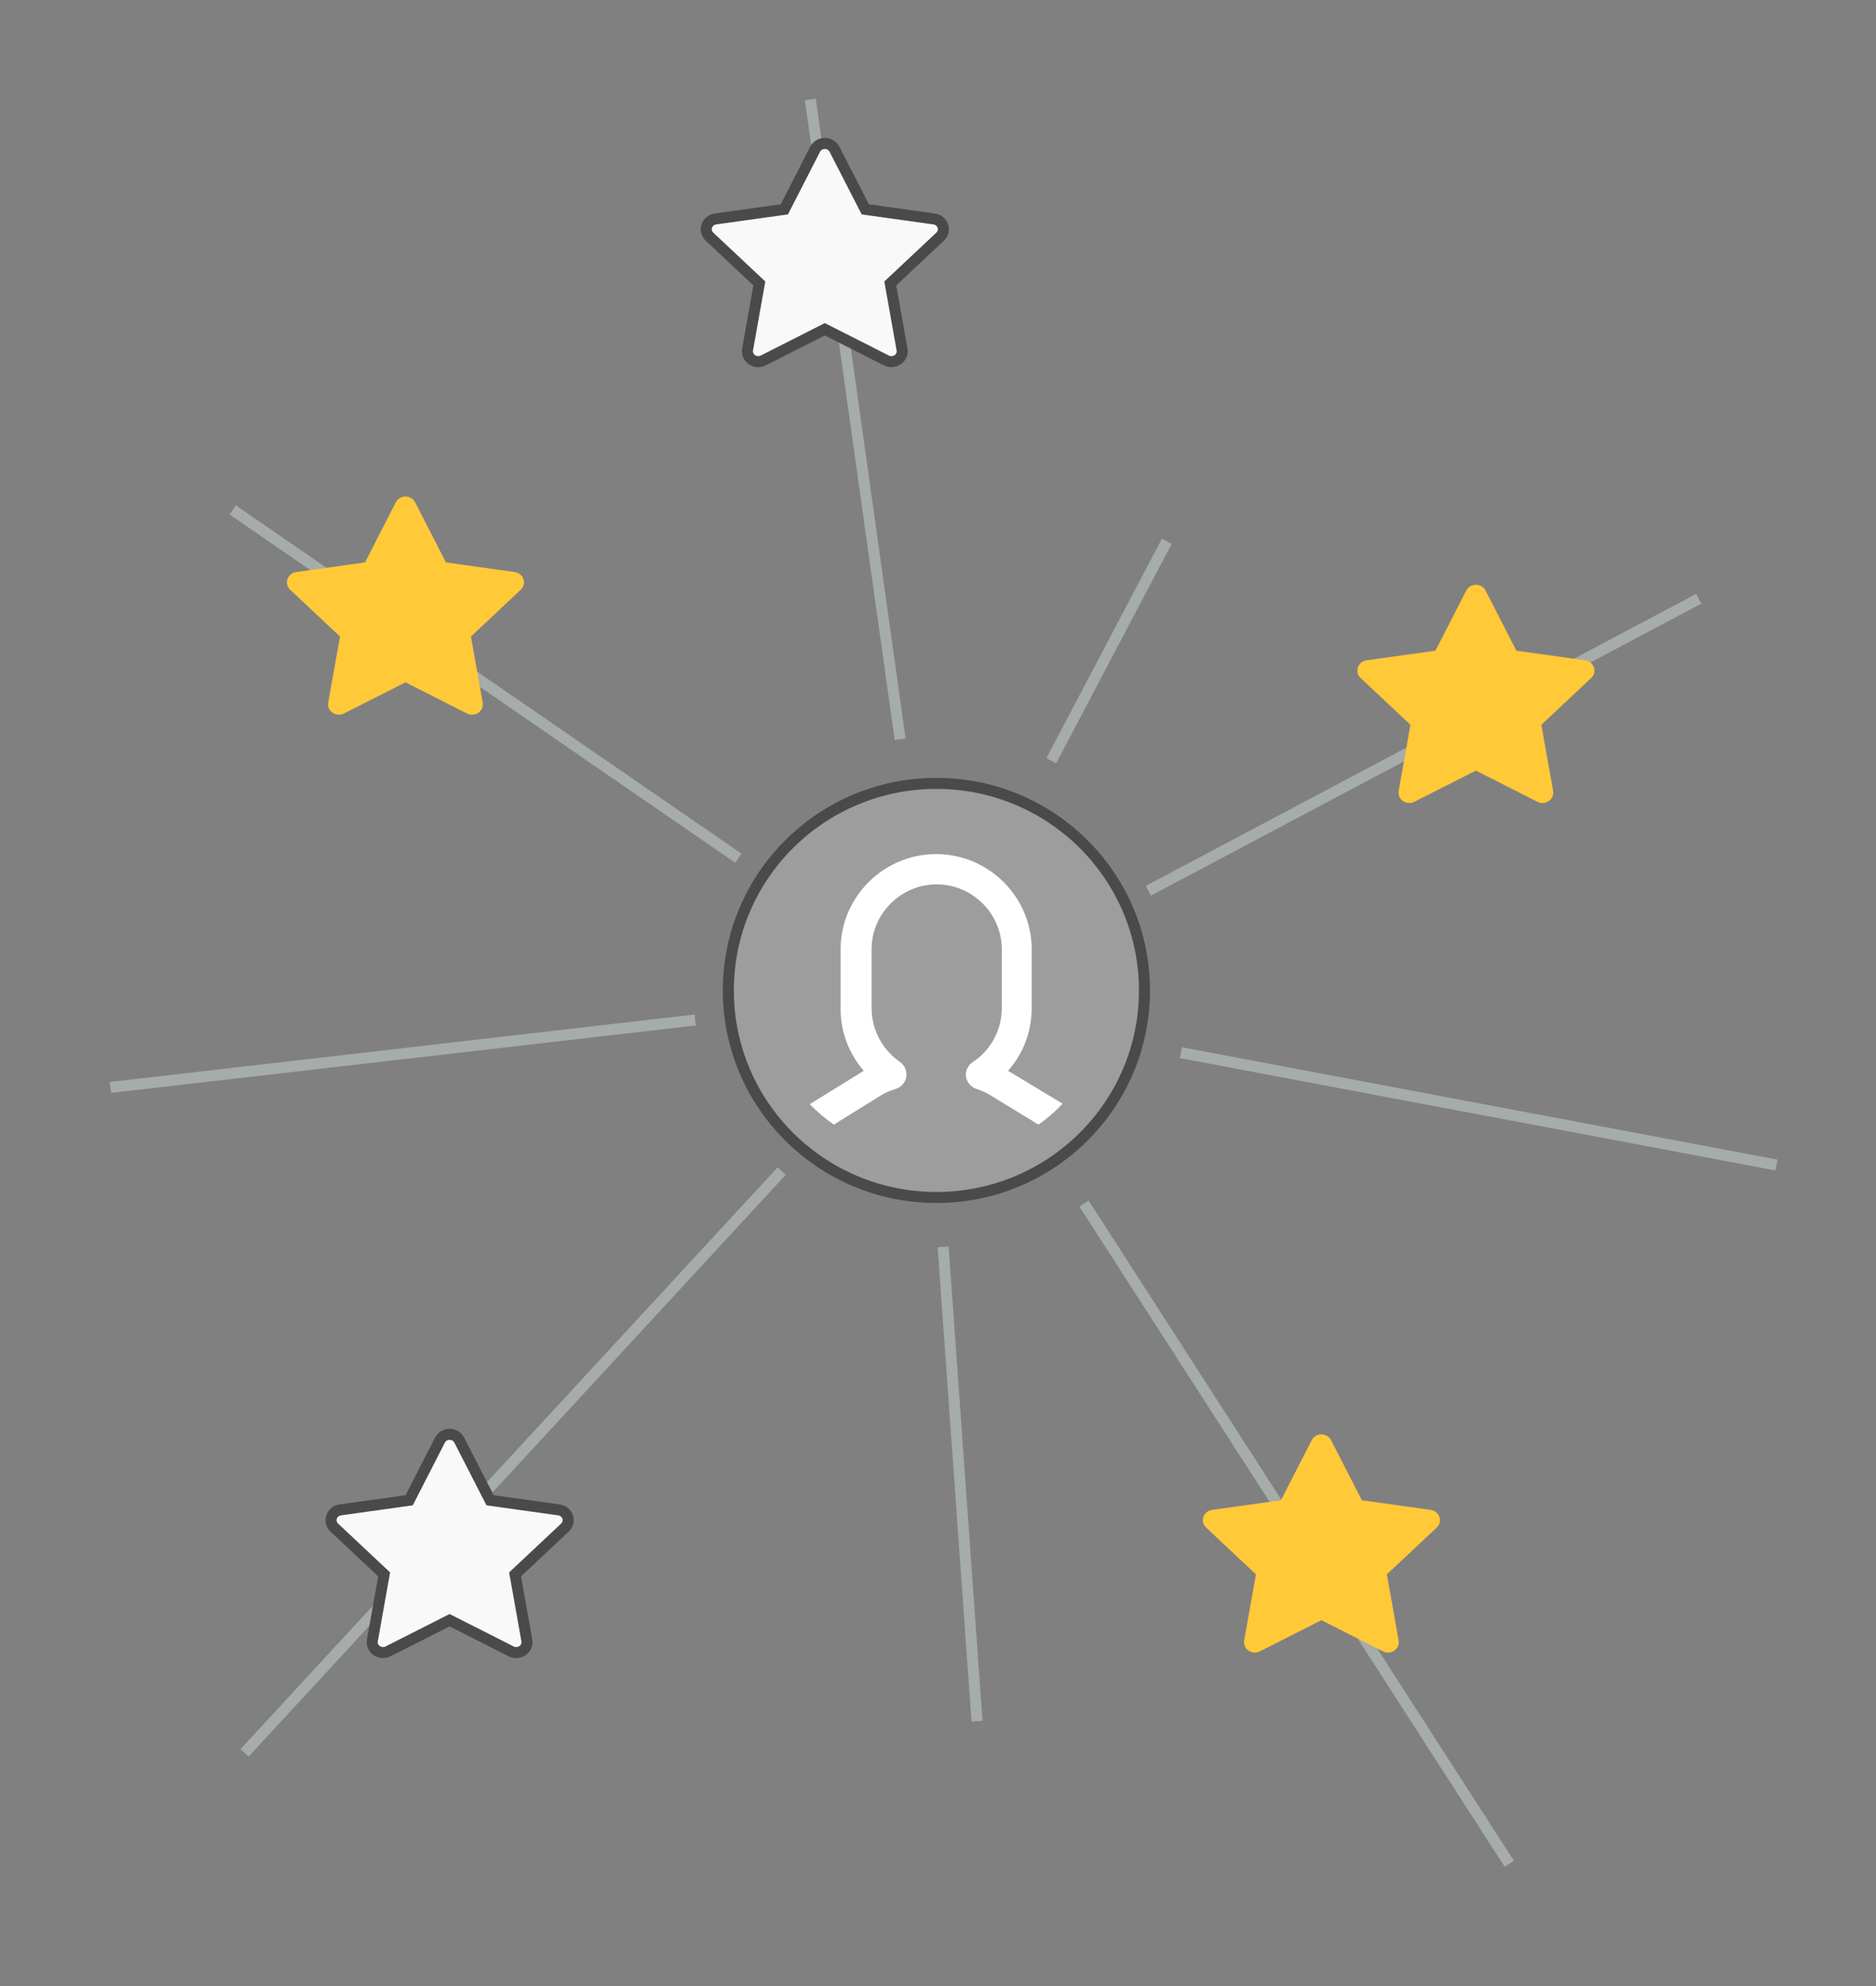 <?xml version="1.0" encoding="UTF-8" standalone="no"?>
<svg width="170px" height="180px" viewBox="0 0 170 180" version="1.1" xmlns="http://www.w3.org/2000/svg" xmlns:xlink="http://www.w3.org/1999/xlink">
    <rect x="0" y="0" width="170" height="180" fill="#808080" stroke="none"/>
    <!-- Generator: Sketch 40.3 (33839) - http://www.bohemiancoding.com/sketch -->
    <title>evaluate copy 2</title>
    <desc>Created with Sketch.</desc>
    <defs></defs>
    <g id="Page-1" stroke="none" stroke-width="1" fill="none" fill-rule="evenodd">
        <g id="evaluate-copy-2">
            <path d="M81.5,66.5 L73.5,9.5" id="Line" stroke="#A5ACAA" stroke-linecap="square"></path>
            <path d="M88.5,155.5 L85.5,113.5" id="Line" stroke="#A5ACAA" stroke-linecap="square"></path>
            <path d="M66.5,77.5 L21.5,46.5" id="Line-Copy-5" stroke="#A5ACAA" stroke-linecap="square"></path>
            <path d="M136.5,168.5 L98.5,109.5" id="Line-Copy" stroke="#A5ACAA" stroke-linecap="square"></path>
            <path d="M153.5,54.5 L104.5,80.5" id="Line-Copy-2" stroke="#A5ACAA" stroke-linecap="square"></path>
            <path d="M160.5,105.5 L107.5,95.5" id="Line-Copy-3" stroke="#A5ACAA" stroke-linecap="square"></path>
            <path d="M62.5,92.5 L10.5,98.5" id="Line-Copy-4" stroke="#A5ACAA" stroke-linecap="square"></path>
            <path d="M105.5,49.5 L95.5,68.5" id="Line-Copy-7" stroke="#A5ACAA" stroke-linecap="square"></path>
            <path d="M70.5,106.5 L22.5,158.5" id="Line-Copy-6" stroke="#A5ACAA" stroke-linecap="square"></path>
            <path d="M143.65,59.845 L137.41,58.972 L134.619,53.525 C134.455,53.203 134.115,53 133.743,53 C133.371,53 133.032,53.203 132.867,53.525 L130.077,58.972 L123.836,59.845 C123.468,59.897 123.163,60.145 123.048,60.486 C122.933,60.826 123.029,61.201 123.295,61.45 L127.811,65.69 L126.744,71.678 C126.681,72.031 126.832,72.388 127.133,72.598 C127.434,72.809 127.832,72.836 128.162,72.67 L133.743,69.843 L139.325,72.67 C139.468,72.742 139.624,72.778 139.779,72.778 C140.322,72.776 140.757,72.356 140.757,71.837 C140.757,71.765 140.749,71.694 140.733,71.627 L139.676,65.69 L144.191,61.451 C144.458,61.201 144.553,60.827 144.438,60.486 C144.324,60.145 144.018,59.897 143.65,59.845 Z" id="Shape-Copy-3" fill="#FFC938"></path>
            <path d="M129.65,136.845 L123.41,135.972 L120.619,130.525 C120.455,130.203 120.115,130 119.743,130 C119.371,130 119.032,130.203 118.867,130.525 L116.077,135.972 L109.836,136.845 C109.468,136.897 109.163,137.145 109.048,137.486 C108.933,137.826 109.029,138.201 109.295,138.45 L113.811,142.69 L112.744,148.678 C112.681,149.031 112.832,149.388 113.133,149.598 C113.434,149.809 113.832,149.836 114.162,149.67 L119.743,146.843 L125.325,149.67 C125.468,149.742 125.624,149.778 125.779,149.778 C126.322,149.776 126.757,149.356 126.757,148.837 C126.757,148.765 126.749,148.694 126.733,148.627 L125.676,142.69 L130.191,138.451 C130.458,138.201 130.553,137.827 130.438,137.486 C130.324,137.145 130.018,136.897 129.65,136.845 Z" id="Shape-Copy-4" fill="#FFC938"></path>
            <path d="M46.65,51.845 L40.41,50.972 L37.619,45.525 C37.455,45.203 37.115,45 36.743,45 C36.371,45 36.032,45.203 35.867,45.525 L33.077,50.972 L26.836,51.845 C26.468,51.897 26.163,52.145 26.048,52.486 C25.933,52.826 26.029,53.201 26.295,53.45 L30.811,57.69 L29.744,63.678 C29.681,64.031 29.832,64.388 30.133,64.598 C30.434,64.809 30.832,64.836 31.162,64.67 L36.743,61.843 L42.325,64.67 C42.468,64.742 42.624,64.778 42.779,64.778 C43.322,64.776 43.757,64.356 43.757,63.837 C43.757,63.765 43.749,63.694 43.733,63.627 L42.676,57.69 L47.191,53.451 C47.458,53.201 47.553,52.827 47.438,52.486 C47.324,52.145 47.018,51.897 46.65,51.845 Z" id="Shape-Copy-5" fill="#FFC938"></path>
            <path d="M84.65,19.845 L78.41,18.972 L75.619,13.525 C75.455,13.203 75.115,13 74.743,13 C74.371,13 74.032,13.203 73.867,13.525 L71.077,18.972 L64.836,19.845 C64.468,19.897 64.163,20.145 64.048,20.486 C63.933,20.826 64.029,21.201 64.295,21.45 L68.811,25.69 L67.744,31.678 C67.681,32.031 67.832,32.388 68.133,32.598 C68.434,32.809 68.832,32.836 69.162,32.67 L74.743,29.843 L80.325,32.67 C80.468,32.742 80.624,32.778 80.779,32.778 C81.322,32.776 81.757,32.356 81.757,31.837 C81.757,31.765 81.749,31.694 81.733,31.627 L80.676,25.69 L85.191,21.451 C85.458,21.201 85.553,20.827 85.438,20.486 C85.324,20.145 85.018,19.897 84.65,19.845 Z" id="Shape-Copy-7" stroke="#4A4A4A" fill="#F9F9F9"></path>
            <path d="M50.65,136.845 L44.41,135.972 L41.619,130.525 C41.455,130.203 41.115,130 40.743,130 C40.371,130 40.032,130.203 39.867,130.525 L37.077,135.972 L30.836,136.845 C30.468,136.897 30.163,137.145 30.048,137.486 C29.933,137.826 30.029,138.201 30.295,138.45 L34.811,142.69 L33.744,148.678 C33.681,149.031 33.832,149.388 34.133,149.598 C34.434,149.809 34.832,149.836 35.162,149.67 L40.743,146.843 L46.325,149.67 C46.468,149.742 46.624,149.778 46.779,149.778 C47.322,149.776 47.757,149.356 47.757,148.837 C47.757,148.765 47.749,148.694 47.733,148.627 L46.676,142.69 L51.191,138.451 C51.458,138.201 51.553,137.827 51.438,137.486 C51.324,137.145 51.018,136.897 50.65,136.845 Z" id="Shape-Copy-8" stroke="#4A4A4A" fill="#F9F9F9"></path>
            <g id="avatar-blue-copy-3" transform="translate(66, 71)">
                <ellipse id="Oval-3" stroke="#4A4A4A" fill="#9D9D9D" cx="18.855" cy="18.765" rx="18.855" ry="18.765"></ellipse>
                <path d="M23.683,28.228 C23.302,27.991 22.922,27.849 22.541,27.707 C22.018,27.565 21.638,27.139 21.543,26.618 C21.448,26.098 21.685,25.577 22.161,25.246 C23.826,24.157 24.777,22.311 24.777,20.371 L24.777,15.022 C24.777,11.803 22.113,9.153 18.879,9.153 C15.645,9.153 12.982,11.803 12.982,15.022 L12.982,20.371 C12.982,22.311 13.933,24.11 15.55,25.246 C15.978,25.53 16.216,26.098 16.121,26.618 C16.026,27.139 15.645,27.565 15.122,27.707 C14.646,27.849 14.218,28.038 13.838,28.275 L9.557,30.926 C8.749,30.358 8.036,29.742 7.37,29.08 L12.268,26.05 C10.937,24.488 10.176,22.548 10.176,20.465 L10.176,15.022 C10.176,10.289 14.076,6.408 18.832,6.408 C23.588,6.408 27.488,10.289 27.488,15.022 L27.488,20.371 C27.488,22.5 26.727,24.488 25.348,26.05 L30.294,29.032 C29.628,29.742 28.915,30.358 28.106,30.926 L23.683,28.228 Z" id="Shape-Copy-3" fill="#FFFFFF"></path>
            </g>
        </g>
    </g>
</svg>